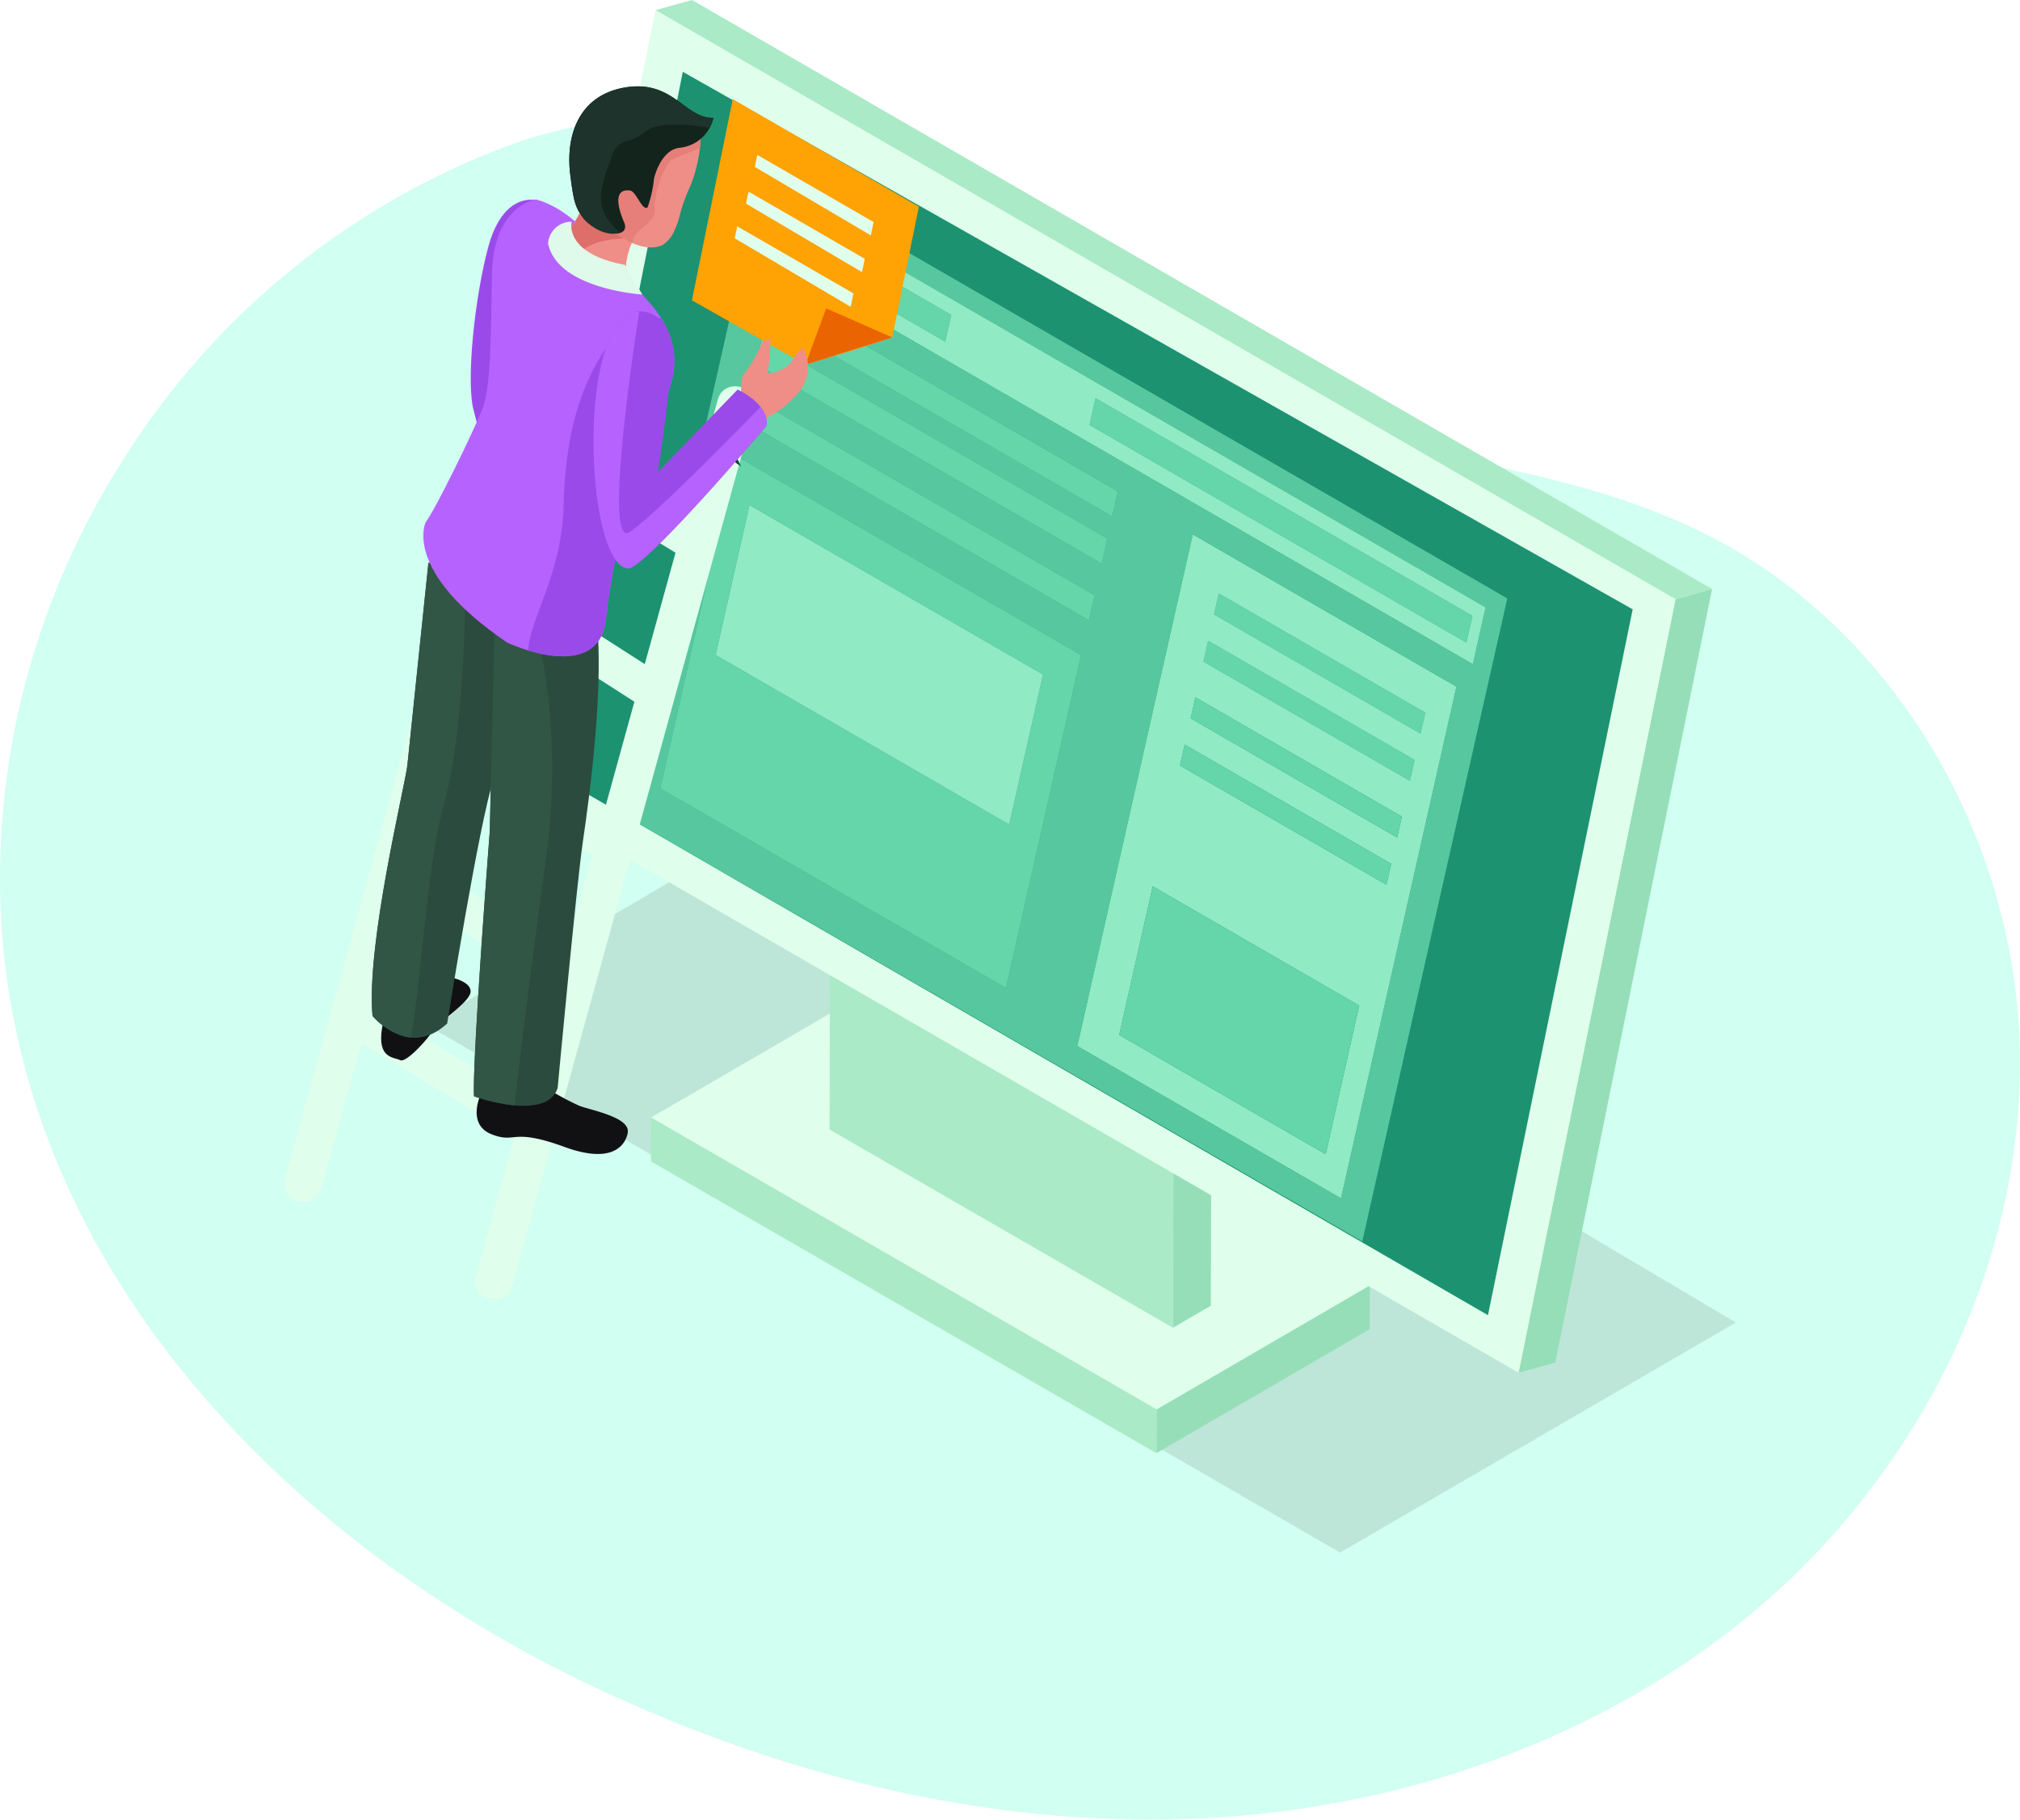 <svg id="Grupo_71280" data-name="Grupo 71280" xmlns="http://www.w3.org/2000/svg" xmlns:xlink="http://www.w3.org/1999/xlink" width="210.001" height="189.136" viewBox="0 0 210.001 189.136">
  <defs>
    <clipPath id="clip-path">
      <rect id="Rectángulo_8622" data-name="Rectángulo 8622" width="210.001" height="189.136" fill="none"/>
    </clipPath>
    <clipPath id="clip-path-2">
      <rect id="Rectángulo_8601" data-name="Rectángulo 8601" width="210" height="176.66" transform="translate(0 12.476)" fill="none"/>
    </clipPath>
    <clipPath id="clip-path-4">
      <rect id="Rectángulo_8602" data-name="Rectángulo 8602" width="136.123" height="79.604" transform="translate(44.334 81.764)" fill="none"/>
    </clipPath>
    <clipPath id="clip-path-5">
      <rect id="Rectángulo_8604" data-name="Rectángulo 8604" width="74.736" height="47.775" transform="translate(67.679 103.268)" fill="none"/>
    </clipPath>
    <clipPath id="clip-path-6">
      <rect id="Rectángulo_8603" data-name="Rectángulo 8603" width="74.718" height="30.336" transform="translate(67.697 103.268)" fill="none"/>
    </clipPath>
    <clipPath id="clip-path-7">
      <path id="Trazado_158737" data-name="Trazado 158737" d="M70.985,7.464,56.5,79.887,154.69,136.7l15.046-73.365Z" fill="none"/>
    </clipPath>
    <linearGradient id="linear-gradient" x1="-0.228" y1="1.215" x2="-0.222" y2="1.215" gradientUnits="objectBoundingBox">
      <stop offset="0" stop-color="#1bb274"/>
      <stop offset="1" stop-color="#1c9271"/>
    </linearGradient>
    <clipPath id="clip-path-9">
      <rect id="Rectángulo_8619" data-name="Rectángulo 8619" width="92.407" height="111.475" transform="translate(64.293 17.553)" fill="none"/>
    </clipPath>
    <clipPath id="clip-path-11">
      <rect id="Rectángulo_8607" data-name="Rectángulo 8607" width="16.142" height="11.741" transform="translate(82.749 23.771)" fill="none"/>
    </clipPath>
    <clipPath id="clip-path-12">
      <rect id="Rectángulo_8608" data-name="Rectángulo 8608" width="36.533" height="23.368" transform="translate(78.596 35.225)" fill="none"/>
    </clipPath>
    <clipPath id="clip-path-13">
      <rect id="Rectángulo_8609" data-name="Rectángulo 8609" width="21.955" height="14.566" transform="translate(125.11 66.593)" fill="none"/>
    </clipPath>
    <clipPath id="clip-path-14">
      <rect id="Rectángulo_8610" data-name="Rectángulo 8610" width="21.961" height="14.572" transform="translate(126.215 61.68)" fill="none"/>
    </clipPath>
    <clipPath id="clip-path-15">
      <rect id="Rectángulo_8611" data-name="Rectángulo 8611" width="36.534" height="23.368" transform="translate(77.267 41.118)" fill="none"/>
    </clipPath>
    <clipPath id="clip-path-16">
      <rect id="Rectángulo_8612" data-name="Rectángulo 8612" width="39.81" height="25.406" transform="translate(113.265 41.387)" fill="none"/>
    </clipPath>
    <clipPath id="clip-path-18">
      <rect id="Rectángulo_8614" data-name="Rectángulo 8614" width="34.032" height="33.194" transform="translate(74.402 52.502)" fill="none"/>
    </clipPath>
    <clipPath id="clip-path-19">
      <rect id="Rectángulo_8615" data-name="Rectángulo 8615" width="24.953" height="27.848" transform="translate(116.354 92.12)" fill="none"/>
    </clipPath>
    <clipPath id="clip-path-20">
      <rect id="Rectángulo_8617" data-name="Rectángulo 8617" width="21.957" height="14.574" transform="translate(123.78 72.478)" fill="none"/>
    </clipPath>
    <clipPath id="clip-path-21">
      <rect id="Rectángulo_8618" data-name="Rectángulo 8618" width="21.958" height="14.572" transform="translate(122.672 77.39)" fill="none"/>
    </clipPath>
  </defs>
  <g id="Grupo_71279" data-name="Grupo 71279" clip-path="url(#clip-path)">
    <g id="Grupo_71222" data-name="Grupo 71222">
      <g id="Grupo_71221" data-name="Grupo 71221" clip-path="url(#clip-path-2)">
        <path id="Trazado_158725" data-name="Trazado 158725" d="M13.466,46.763A81.731,81.731,0,0,0,1.221,77.417c-7.746,44.216,22.43,79.838,60.283,97.8,19.612,9.308,41.3,14.764,62.986,13.807s43.343-8.606,59.579-23.016,26.579-35.8,25.9-57.5-13.079-43.092-32.447-52.9c-16.753-8.482-36.731-8.067-54.06-15.3a95.468,95.468,0,0,1-22.068-13.032C86.96,16,72.12,8.376,53.623,14.856A80.381,80.381,0,0,0,13.466,46.763" fill="#d1fff1"/>
      </g>
    </g>
    <g id="Grupo_71233" data-name="Grupo 71233">
      <g id="Grupo_71232" data-name="Grupo 71232" clip-path="url(#clip-path)">
        <g id="Grupo_71225" data-name="Grupo 71225" opacity="0.1">
          <g id="Grupo_71224" data-name="Grupo 71224">
            <g id="Grupo_71223" data-name="Grupo 71223" clip-path="url(#clip-path-4)">
              <path id="Trazado_158726" data-name="Trazado 158726" d="M180.457,137.461l-41.138,23.907-94.985-54.84L86.465,81.764Z"/>
            </g>
          </g>
        </g>
        <g id="Grupo_71231" data-name="Grupo 71231" style="isolation: isolate">
          <g id="Grupo_71230" data-name="Grupo 71230">
            <g id="Grupo_71229" data-name="Grupo 71229" clip-path="url(#clip-path-5)">
              <path id="Trazado_158727" data-name="Trazado 158727" d="M142.415,133.6l-.012,4.553-22.18,12.885.024-4.552Z" fill="#96deb8"/>
              <path id="Trazado_158728" data-name="Trazado 158728" d="M120.247,146.49l-.023,4.553L67.68,120.715l.018-4.562Z" fill="#aaeac6"/>
              <path id="Trazado_158729" data-name="Trazado 158729" d="M142.415,133.6l-22.168,12.886L67.7,116.154,89.87,103.269Z" fill="#dfffec"/>
              <g id="Grupo_71228" data-name="Grupo 71228" opacity="0.5">
                <g id="Grupo_71227" data-name="Grupo 71227">
                  <g id="Grupo_71226" data-name="Grupo 71226" clip-path="url(#clip-path-6)">
                    <path id="Trazado_158730" data-name="Trazado 158730" d="M142.415,133.6,67.7,116.154,89.87,103.269Z" fill="#dfffec"/>
                  </g>
                </g>
              </g>
            </g>
          </g>
        </g>
      </g>
    </g>
    <path id="Trazado_158731" data-name="Trazado 158731" d="M121.932,138.006l3.947-2.291.114-40.992-3.935,2.286Z" fill="#96deb8"/>
    <path id="Trazado_158732" data-name="Trazado 158732" d="M122.057,97.008l3.936-2.285L90.3,74.109,86.361,76.4Z" fill="#c1d1ce"/>
    <path id="Trazado_158733" data-name="Trazado 158733" d="M86.362,76.4l-.126,41,35.7,20.6.126-41Z" fill="#aaeac6"/>
    <path id="Trazado_158734" data-name="Trazado 158734" d="M157.876,142.686l3.812-1.063,16.3-80.4-3.8,1.062Z" fill="#96deb8"/>
    <path id="Trazado_158735" data-name="Trazado 158735" d="M71.943,0l-3.8,1.057L174.187,62.283l3.8-1.063Z" fill="#aaeac6"/>
    <path id="Trazado_158736" data-name="Trazado 158736" d="M68.146,1.056,51.831,81.462l106.044,61.223,16.313-80.4Z" fill="#dfffec"/>
    <g id="Grupo_71235" data-name="Grupo 71235">
      <g id="Grupo_71234" data-name="Grupo 71234" clip-path="url(#clip-path-7)">
        <rect id="Rectángulo_8606" data-name="Rectángulo 8606" width="155.391" height="163.678" transform="translate(9.224 28.029) rotate(-23.51)" fill="url(#linear-gradient)"/>
      </g>
    </g>
    <g id="Grupo_71276" data-name="Grupo 71276">
      <g id="Grupo_71275" data-name="Grupo 71275" clip-path="url(#clip-path)">
        <g id="Grupo_71274" data-name="Grupo 71274">
          <g id="Grupo_71273" data-name="Grupo 71273">
            <g id="Grupo_71272" data-name="Grupo 71272" clip-path="url(#clip-path-9)">
              <g id="Grupo_71265" data-name="Grupo 71265" style="isolation: isolate">
                <g id="Grupo_71264" data-name="Grupo 71264">
                  <g id="Grupo_71263" data-name="Grupo 71263" clip-path="url(#clip-path-9)">
                    <g id="Grupo_71238" data-name="Grupo 71238">
                      <g id="Grupo_71237" data-name="Grupo 71237">
                        <g id="Grupo_71236" data-name="Grupo 71236" clip-path="url(#clip-path-11)">
                          <path id="Trazado_158738" data-name="Trazado 158738" d="M83.379,23.771l-.63,2.782,15.516,8.959.627-2.781Z" fill="#65d5aa"/>
                        </g>
                      </g>
                    </g>
                    <path id="Trazado_158739" data-name="Trazado 158739" d="M104.585,102.7,68.642,81.952l7.813-34.62L112.4,68.088ZM74.4,68.079,104.918,85.7l3.516-15.574L77.918,52.5Z" fill="#65d5aa"/>
                    <g id="Grupo_71241" data-name="Grupo 71241">
                      <g id="Grupo_71240" data-name="Grupo 71240">
                        <g id="Grupo_71239" data-name="Grupo 71239" clip-path="url(#clip-path-12)">
                          <path id="Trazado_158740" data-name="Trazado 158740" d="M79.186,35.225,78.6,37.84l35.942,20.753.59-2.615Z" fill="#65d5aa"/>
                        </g>
                      </g>
                    </g>
                    <g id="Grupo_71244" data-name="Grupo 71244">
                      <g id="Grupo_71243" data-name="Grupo 71243">
                        <g id="Grupo_71242" data-name="Grupo 71242" clip-path="url(#clip-path-13)">
                          <path id="Trazado_158741" data-name="Trazado 158741" d="M125.6,66.593l-.49,2.173,21.466,12.393.488-2.177Z" fill="#65d5aa"/>
                        </g>
                      </g>
                    </g>
                    <g id="Grupo_71247" data-name="Grupo 71247">
                      <g id="Grupo_71246" data-name="Grupo 71246">
                        <g id="Grupo_71245" data-name="Grupo 71245" clip-path="url(#clip-path-14)">
                          <path id="Trazado_158742" data-name="Trazado 158742" d="M126.707,61.68l-.492,2.182,21.466,12.39.495-2.179Z" fill="#65d5aa"/>
                        </g>
                      </g>
                    </g>
                    <path id="Trazado_158743" data-name="Trazado 158743" d="M139.414,124.551,112,108.723l12-53.175,27.411,15.828Zm-23.06-16.978,21.465,12.4,3.488-15.453-21.47-12.4Zm6.318-28,21.466,12.39.493-2.183L123.162,77.391Zm3.543-15.71,21.466,12.39.495-2.18L126.707,61.681Zm-2.435,10.8,21.467,12.392.49-2.182L124.274,72.478Zm1.33-5.894L146.577,81.16l.488-2.177L125.6,66.594Z" fill="#90eac3"/>
                    <g id="Grupo_71250" data-name="Grupo 71250">
                      <g id="Grupo_71249" data-name="Grupo 71249">
                        <g id="Grupo_71248" data-name="Grupo 71248" clip-path="url(#clip-path-15)">
                          <path id="Trazado_158744" data-name="Trazado 158744" d="M77.855,41.118l-.588,2.615,35.942,20.753.592-2.615Z" fill="#65d5aa"/>
                        </g>
                      </g>
                    </g>
                    <g id="Grupo_71253" data-name="Grupo 71253">
                      <g id="Grupo_71252" data-name="Grupo 71252">
                        <g id="Grupo_71251" data-name="Grupo 71251" clip-path="url(#clip-path-16)">
                          <path id="Trazado_158745" data-name="Trazado 158745" d="M113.894,41.387l-.63,2.782,39.183,22.623.627-2.781Z" fill="#65d5aa"/>
                        </g>
                      </g>
                    </g>
                    <g id="Grupo_71256" data-name="Grupo 71256" opacity="0.8">
                      <g id="Grupo_71255" data-name="Grupo 71255">
                        <g id="Grupo_71254" data-name="Grupo 71254" clip-path="url(#clip-path-9)">
                          <path id="Trazado_158746" data-name="Trazado 158746" d="M64.294,84.38l77.329,44.648L156.7,62.2,79.371,17.553ZM77.267,43.734l.589-2.616L113.8,61.871l-.592,2.616L90.423,51.329Zm1.92-8.509,35.942,20.753-.59,2.615L78.6,37.84Zm.513-2.289.6-2.621,35.941,20.753-.589,2.618Zm74.743,30.195-1.327,5.9L80.961,27.364l1.329-5.888Zm-15.029,61.42L112,108.723l12-53.175,27.411,15.828ZM112.4,68.089,104.585,102.7,68.642,81.952l7.814-34.619Z" fill="#65d5aa"/>
                        </g>
                      </g>
                    </g>
                    <g id="Grupo_71259" data-name="Grupo 71259">
                      <g id="Grupo_71258" data-name="Grupo 71258">
                        <g id="Grupo_71257" data-name="Grupo 71257" clip-path="url(#clip-path-18)">
                          <path id="Trazado_158747" data-name="Trazado 158747" d="M74.4,68.079,77.918,52.5l30.516,17.62L104.918,85.7Z" fill="#90eac3"/>
                        </g>
                      </g>
                    </g>
                    <path id="Trazado_158748" data-name="Trazado 158748" d="M80.295,30.315l-.6,2.621,35.947,20.75.589-2.618Z" fill="#65d5aa"/>
                    <g id="Grupo_71262" data-name="Grupo 71262">
                      <g id="Grupo_71261" data-name="Grupo 71261">
                        <g id="Grupo_71260" data-name="Grupo 71260" clip-path="url(#clip-path-19)">
                          <path id="Trazado_158749" data-name="Trazado 158749" d="M119.837,92.12l-3.483,15.453,21.465,12.395,3.488-15.452Z" fill="#65d5aa"/>
                        </g>
                      </g>
                    </g>
                    <path id="Trazado_158750" data-name="Trazado 158750" d="M153.116,69.027,80.961,27.363l1.329-5.887L154.442,63.13ZM113.265,44.169l39.183,22.624.627-2.782-39.18-22.624ZM82.749,26.552l15.516,8.96.626-2.782L83.379,23.77Z" fill="#90eac3"/>
                  </g>
                </g>
              </g>
              <g id="Grupo_71268" data-name="Grupo 71268">
                <g id="Grupo_71267" data-name="Grupo 71267">
                  <g id="Grupo_71266" data-name="Grupo 71266" clip-path="url(#clip-path-20)">
                    <path id="Trazado_158751" data-name="Trazado 158751" d="M124.274,72.478l-.494,2.182,21.467,12.393.49-2.182Z" fill="#65d5aa"/>
                  </g>
                </g>
              </g>
              <g id="Grupo_71271" data-name="Grupo 71271">
                <g id="Grupo_71270" data-name="Grupo 71270">
                  <g id="Grupo_71269" data-name="Grupo 71269" clip-path="url(#clip-path-21)">
                    <path id="Trazado_158752" data-name="Trazado 158752" d="M123.162,77.39l-.49,2.182,21.466,12.39.491-2.182Z" fill="#65d5aa"/>
                  </g>
                </g>
              </g>
            </g>
          </g>
        </g>
      </g>
    </g>
    <path id="Trazado_158753" data-name="Trazado 158753" d="M76.177,10.3,71.935,31.216l11.8,6.681,5.4-1.641,3.618-1.186,2.777-13.588Z" fill="#ffa203"/>
    <path id="Trazado_158754" data-name="Trazado 158754" d="M92.757,35.07l-6.866-3.012L83.735,37.9Z" fill="#ea6401"/>
    <path id="Trazado_158755" data-name="Trazado 158755" d="M78.731,16.1l-.253,1.25,12.055,7.117.286-1.387Z" fill="#dfffec"/>
    <path id="Trazado_158756" data-name="Trazado 158756" d="M77.818,19.917l-.258,1.25,12.06,7.12L89.9,26.9Z" fill="#dfffec"/>
    <path id="Trazado_158757" data-name="Trazado 158757" d="M76.638,23.522l-.253,1.247,12.055,7.12.285-1.393Z" fill="#dfffec"/>
    <g id="Grupo_71278" data-name="Grupo 71278">
      <g id="Grupo_71277" data-name="Grupo 71277" clip-path="url(#clip-path)">
        <path id="Trazado_158758" data-name="Trazado 158758" d="M54.768,31.41Q42.2,76.947,29.624,122.489c-.675,2.446,3.115,3.481,3.789,1.041Q45.982,77.994,58.556,32.454c.674-2.445-3.116-3.484-3.788-1.044" fill="#dfffec"/>
        <path id="Trazado_158759" data-name="Trazado 158759" d="M74.616,41.548q-12.57,45.537-25.143,91.076c-.675,2.449,3.116,3.487,3.788,1.044Q65.834,88.131,78.406,42.592c.675-2.449-3.116-3.487-3.79-1.044" fill="#dfffec"/>
        <path id="Trazado_158760" data-name="Trazado 158760" d="M52.151,46.406q9.688,5.921,19.377,11.838c2.138,1.308,4.084-2.043,1.956-3.344Q63.8,48.979,54.106,43.061c-2.137-1.307-4.083,2.043-1.955,3.345" fill="#dfffec"/>
        <path id="Trazado_158761" data-name="Trazado 158761" d="M48.484,61.735Q57.558,67.55,66.63,73.371c2.11,1.353,4.051-2,1.956-3.345L50.44,58.39c-2.11-1.353-4.051,2-1.956,3.345" fill="#dfffec"/>
        <path id="Trazado_158762" data-name="Trazado 158762" d="M44.642,78.877l18,10.625c2.156,1.274,4.1-2.077,1.955-3.345L46.6,75.532c-2.157-1.274-4.1,2.077-1.956,3.345" fill="#dfffec"/>
        <path id="Trazado_158763" data-name="Trazado 158763" d="M40.2,91.82q9.05,5.689,18.1,11.372c2.122,1.335,4.066-2.019,1.956-3.344q-9.051-5.685-18.1-11.373C40.038,87.143,38.094,90.5,40.2,91.82" fill="#dfffec"/>
        <path id="Trazado_158764" data-name="Trazado 158764" d="M36.269,107.66,54.14,118.394c2.148,1.289,4.094-2.062,1.956-3.345L38.224,104.315c-2.147-1.289-4.094,2.061-1.955,3.345" fill="#dfffec"/>
        <path id="Trazado_158765" data-name="Trazado 158765" d="M76.668,47.717l.374.775-1.261-.908-.372-.775Z" fill="#0d4535"/>
        <path id="Trazado_158766" data-name="Trazado 158766" d="M47.3,101.7s2.16.557,1.5,1.768-3.385,2.875-3.8,3.644-2.767,3.412-3.4,3.079-2.412-.115-1.879-3.354,4.672-5.573,7.582-5.137" fill="#111114"/>
        <path id="Trazado_158767" data-name="Trazado 158767" d="M49.925,113.884s-1.389,3.015,1.2,4.02,1.959-.736,7.6,1.32,6.464-.872,6.543-1.55c.178-1.562-3.8-2.27-5.03-2.734a29.522,29.522,0,0,1-3.626-1.976l-6.8-.03Z" fill="#111114"/>
        <path id="Trazado_158768" data-name="Trazado 158768" d="M44.544,58.46s-1.967,18.882-2.185,21.013-4.307,18.644-3.631,26.114c0,0,3.7,4.547,7.763.793,0,0,3.308-20.865,4.851-25.49S54,61.738,54,61.738Z" fill="#2b4b3e"/>
        <path id="Trazado_158769" data-name="Trazado 158769" d="M51.494,61.886s-.307,12.293-.574,24.485c0,0-1.855,24.065-1.639,27.576,0,0,7.547,2.715,8.691-.857,0,0,1.969-21.137,2.612-25.532S62.945,70.891,61.931,63.6s-10.437-1.719-10.437-1.719" fill="#2b4b3e"/>
        <path id="Trazado_158770" data-name="Trazado 158770" d="M49.281,113.947c-.216-3.511,1.639-27.576,1.639-27.576.179-8.212.38-16.458.49-20.974l4.665,1.659s2.518,9.4.6,22.92c-1.477,10.459-2.707,20.778-3.185,24.912a19.289,19.289,0,0,1-4.211-.941" fill="#315646"/>
        <path id="Trazado_158771" data-name="Trazado 158771" d="M38.728,105.587c-.676-7.47,3.413-23.989,3.631-26.114.207-2.025,2-19.245,2.17-20.88l3.828,3.623s-.061,13.643-2.168,21.2c-1.918,6.875-2.538,20.578-3.523,24.422a6.65,6.65,0,0,1-3.938-2.252" fill="#315646"/>
        <path id="Trazado_158772" data-name="Trazado 158772" d="M56.045,20.877s-3.651-1.317-5.306,4.882c-1.331,5-2.226,13.089-1.587,16.513A104.827,104.827,0,0,0,52.394,52.99s4.5.621,4.535-2.219l-2.36-11.018s5.768-18.3,1.476-18.876" fill="#9b4aea"/>
        <path id="Trazado_158773" data-name="Trazado 158773" d="M55.743,20.737s-4.453.548-4.592,7.74-.108,11.884-1.077,14.236-4.724,10.1-5.817,11.563c0,0-2.505,5.064,8.473,12.514,0,0,9.6,4.546,10.289-2.588s3.816-17.951,4.968-20.381,4.448-6.935-.645-12.574-7.475-9.326-11.6-10.51" fill="#b662ff"/>
        <path id="Trazado_158774" data-name="Trazado 158774" d="M67.987,43.821c-1.152,2.43-4.276,13.243-4.968,20.381-.476,4.946-5.235,4.277-8.109,3.4.128-3.245,3.515-7.919,3.684-15.05.2-8.818,2.425-13.9,5.307-17.614,1.866-2.407,3.535-1.9,4.834-1.865,2.992,4.786.268,8.582-.748,10.746" fill="#9b4aea"/>
        <path id="Trazado_158775" data-name="Trazado 158775" d="M61.347,19.154s-.792,3.5-2.691,5.194c-1.725,1.535,5.571,6.085,6.383,4.383a8.077,8.077,0,0,1,2.725-6.359c1.639-1.444-6.417-3.218-6.417-3.218" fill="#ef8e86"/>
        <path id="Trazado_158776" data-name="Trazado 158776" d="M58.656,24.479a10.566,10.566,0,0,0,2.527-4.592l4.761,4.919a.021.021,0,0,1-.011.015c-.229-.021-4.481-.418-6.319,2.086-1.018-.9-1.586-1.871-.958-2.428" fill="#dd6e6a"/>
        <path id="Trazado_158777" data-name="Trazado 158777" d="M72.849,13.191a15.28,15.28,0,0,1-1.03,6.024c-1.267,2.733-1.05,3.453-1.674,4.652a3.224,3.224,0,0,1-1.3,1.62c-1.173.529-3.08.2-5.2-1.55-2.563-2.128-4.228-7.28-1.674-10.48s7.5-4.81,10.877-.266" fill="#ef8e86"/>
        <path id="Trazado_158778" data-name="Trazado 158778" d="M60.7,17.447c2.346-2.858,6.674-5.745,6.719-5.966a10.02,10.02,0,0,1,2.558-.657,7.035,7.035,0,0,1,2.868,2.367,16.794,16.794,0,0,1-.089,2.179c-.98.539-2.728.924-3.18,1.514a9.083,9.083,0,0,0-1.528,5.088c.094,1.217-2.344,2.086-2.276,3.155a.216.216,0,0,1-.031.133,8.831,8.831,0,0,1-2.1-1.323,9.057,9.057,0,0,1-2.942-6.49" fill="#e67f79"/>
        <path id="Trazado_158779" data-name="Trazado 158779" d="M74.166,12.25a4,4,0,0,1-3.526,3.112c-1.817.208-2.566,2.757-2.654,3.244a12.577,12.577,0,0,1-.665,2.952c-.552.39-1.185-1.659-1.8-1.747-1.567-.242-1.483,1.329-.659,3.239.879,2.019-3.07,1.323-4.349-.551-.684-.989-.875-1.507-1.226-4.325-.514-4.111.887-8.331,5.8-9.1s6.161,3.281,9.08,3.175" fill="#13241d"/>
        <path id="Trazado_158780" data-name="Trazado 158780" d="M60.514,22.5c-.684-.99-.875-1.507-1.225-4.326-.515-4.11.887-8.33,5.8-9.1s6.162,3.282,9.08,3.176a3.921,3.921,0,0,1-.395,1.044c-1.381-.254-5.2-.817-6.674.39-1.806,1.49-2.844.433-3.59,2.816-.714,2.3-2.351,5.061,1,7.688-1.776.515-3.5-.959-3.992-1.689" fill="#1d332b"/>
        <path id="Trazado_158781" data-name="Trazado 158781" d="M64.969,27.53l1.806,3.085s-8.84-.551-9.8-5.319a2.434,2.434,0,0,1,2.454-2.252s-.86,3.3,5.535,4.486" fill="#dff9eb"/>
        <path id="Trazado_158782" data-name="Trazado 158782" d="M77.067,41.194s-.16-1.913.307-2.358A13.092,13.092,0,0,0,79.044,36c.113-.4.872-1.017,1.028-.669a15.869,15.869,0,0,1-.275,3.332c-.095.464,2.028-.293,2.483-1.053s1.082-1.592,1.281-1.335a4.111,4.111,0,0,1-.48,4.441,10.336,10.336,0,0,1-3.793,2.906Z" fill="#ef8e86"/>
        <path id="Trazado_158783" data-name="Trazado 158783" d="M66.091,32.4c1.166-.209,3.2.39,3.619,3.075S68.4,49.066,68.4,49.066l8.281-8.575s3.315,1.459,3,3.778c0,0-12.747,14.986-14.4,14.817-4.453-.46-5.332-25.593.813-26.683" fill="#9b4aea"/>
        <path id="Trazado_158784" data-name="Trazado 158784" d="M65.277,59.086c1.659.169,14.4-14.817,14.4-14.817a2.394,2.394,0,0,0-.154-1.193l-.355-.642c-.034-.045-.067-.093-.1-.142-.346.361-10.577,10.931-13.583,13-2.812,1.944.446-19.509.979-22.92a2.13,2.13,0,0,0-.378.03c-6.145,1.09-5.265,26.223-.813,26.683" fill="#b662ff"/>
      </g>
    </g>
  </g>
</svg>
